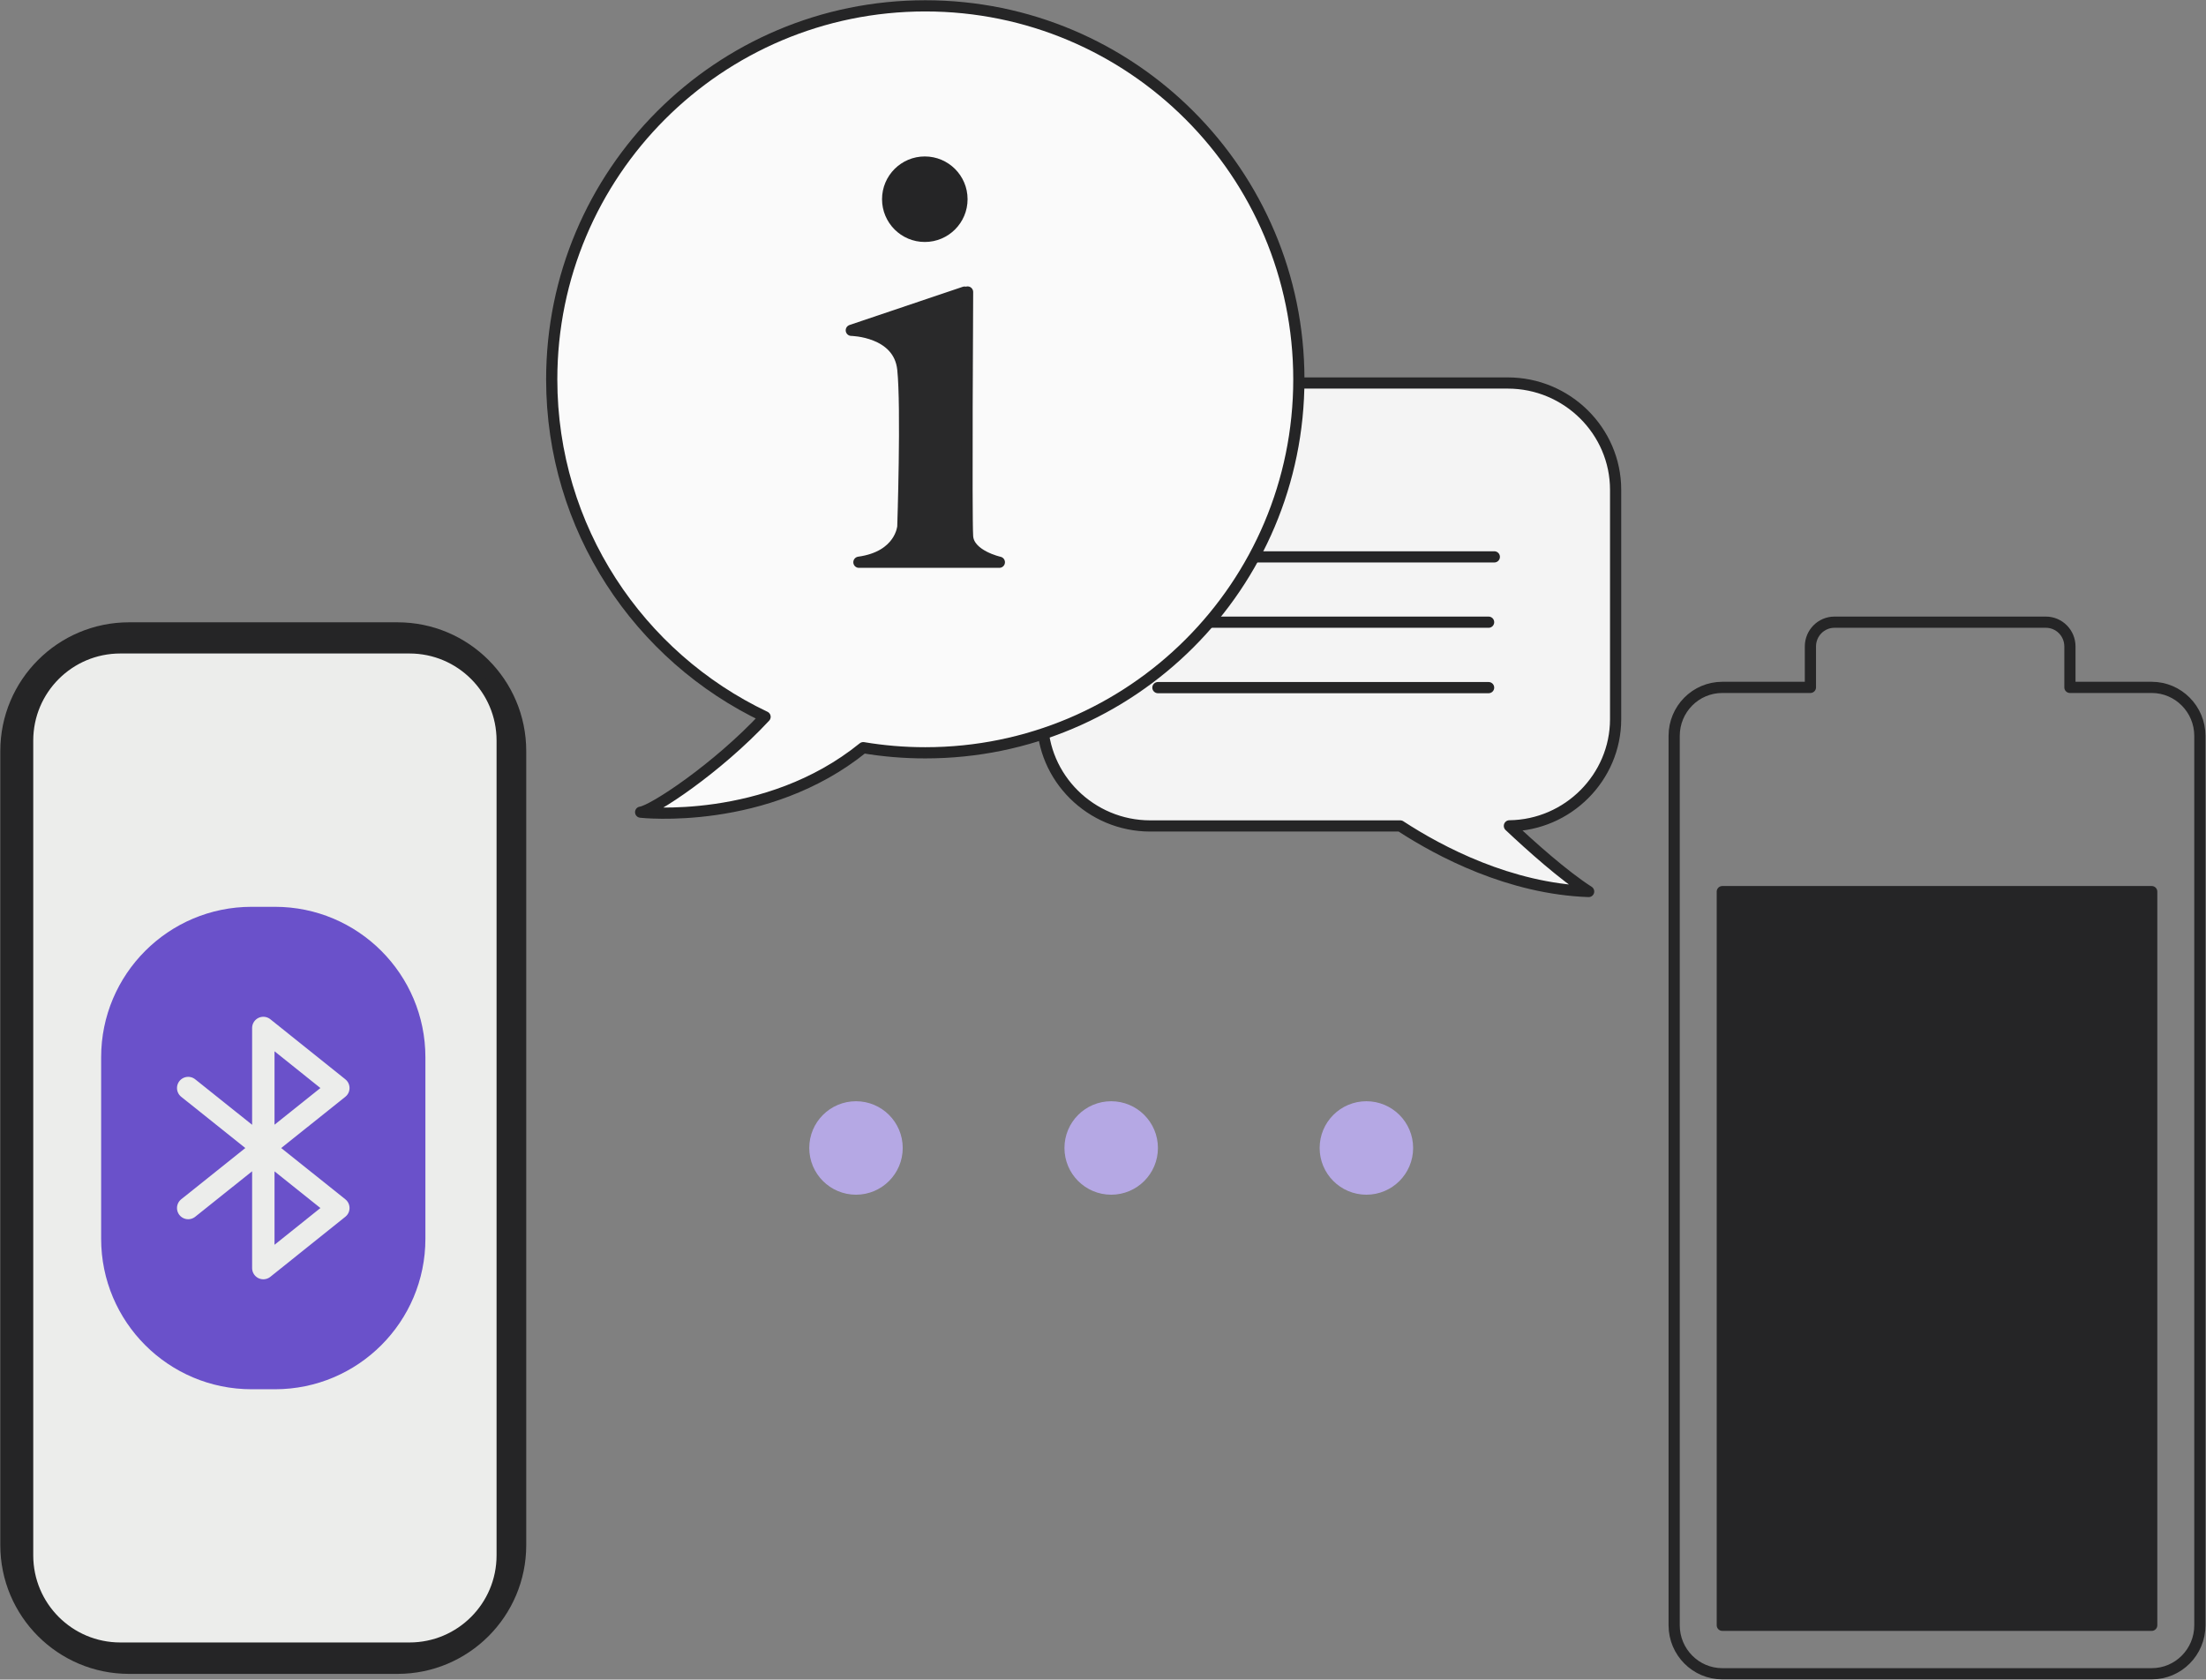 <svg width="197" height="150" viewBox="0 0 197 150" fill="none" xmlns="http://www.w3.org/2000/svg">
<rect x="0" y="0" width="197" height="150" fill="#808080" stroke="none"/>
<g clip-path="url(#clip0_2097_51553)">
<path d="M46.994 137.99L46.994 67.075C46.994 60.724 41.846 55.576 35.495 55.576H11.526C5.176 55.576 0.027 60.724 0.027 67.075L0.027 137.99C0.027 144.34 5.176 149.489 11.526 149.489H35.495C41.846 149.489 46.994 144.34 46.994 137.99Z" fill="#252526"/>
<path d="M36.57 57.861H10.743C6.173 57.861 2.469 61.566 2.469 66.136V138.908C2.469 143.478 6.173 147.183 10.743 147.183H36.57C41.14 147.183 44.844 143.478 44.844 138.908V66.136C44.844 61.566 41.14 57.861 36.57 57.861Z" fill="#ECEDEB" stroke="#252526" stroke-miterlimit="10"/>
<path d="M24.549 80.984H22.472C15.05 80.984 9.032 87.002 9.032 94.424V110.63C9.032 118.052 15.05 124.07 22.472 124.07H24.549C31.971 124.07 37.989 118.052 37.989 110.63V94.424C37.989 87.002 31.971 80.984 24.549 80.984Z" fill="#6A51CA"/>
<path d="M16.806 97.169L30.214 107.885L23.515 113.249V91.805L30.214 97.169L16.806 107.885" stroke="#ECEDEB" stroke-width="2" stroke-linecap="round" stroke-linejoin="round"/>
<path d="M76.442 106.695C78.747 106.695 80.615 104.827 80.615 102.522C80.615 100.216 78.747 98.348 76.442 98.348C74.136 98.348 72.268 100.216 72.268 102.522C72.268 104.827 74.136 106.695 76.442 106.695Z" fill="#B5A8E4"/>
<path d="M99.231 106.695C101.537 106.695 103.405 104.827 103.405 102.522C103.405 100.216 101.537 98.348 99.231 98.348C96.926 98.348 95.058 100.216 95.058 102.522C95.058 104.827 96.926 106.695 99.231 106.695Z" fill="#B5A8E4"/>
<path d="M122.021 106.695C124.326 106.695 126.195 104.827 126.195 102.522C126.195 100.216 124.326 98.348 122.021 98.348C119.715 98.348 117.847 100.216 117.847 102.522C117.847 104.827 119.715 106.695 122.021 106.695Z" fill="#B5A8E4"/>
<path d="M192.152 145.148V79.628H153.805V145.148H192.152Z" fill="#252526" stroke="#252526" stroke-linecap="round" stroke-linejoin="round"/>
<path d="M192.153 61.388H184.848V57.736C184.848 56.536 183.888 55.565 182.699 55.565H163.822C162.633 55.565 161.673 56.536 161.673 57.736V61.388H153.805C151.426 61.388 149.506 63.329 149.506 65.719V145.148C149.506 147.538 151.436 149.478 153.805 149.478H192.153C194.532 149.478 196.452 147.538 196.452 145.148V65.719C196.452 63.329 194.522 61.388 192.153 61.388Z" stroke="#252526" stroke-linecap="round" stroke-linejoin="round"/>
<path d="M134.793 73.763C136.755 75.61 139.614 78.167 141.868 79.617C134.835 79.367 128.595 76.08 125.047 73.763H102.716C97.415 73.763 93.085 69.475 93.085 64.226V43.742C93.085 38.494 97.415 34.205 102.716 34.205H134.647C139.948 34.205 144.278 38.494 144.278 43.742V64.226C144.278 69.422 140.021 73.69 134.793 73.753V73.763Z" fill="#F4F4F4" stroke="#252526" stroke-linecap="round" stroke-linejoin="round"/>
<path d="M103.404 55.565H132.935" stroke="#252526" stroke-linecap="round" stroke-linejoin="round"/>
<path d="M103.926 49.732H133.446" stroke="#252526" stroke-linecap="round" stroke-linejoin="round"/>
<path d="M103.404 61.409H132.935" stroke="#252526" stroke-linecap="round" stroke-linejoin="round"/>
<path d="M115.99 33.882C115.99 52.299 101.057 67.231 82.629 67.231C80.741 67.231 78.894 67.075 77.089 66.772C68.417 73.805 57.21 72.532 57.21 72.532C58.296 72.407 64.045 68.619 68.323 64.018C57.054 58.665 49.27 47.186 49.27 33.882C49.27 15.454 64.202 0.522 82.629 0.522C101.057 0.522 115.99 15.454 115.99 33.882Z" fill="#FAFAFA" stroke="#252526" stroke-linecap="round" stroke-linejoin="round"/>
<path d="M82.587 21.61C84.696 21.61 86.406 19.901 86.406 17.791C86.406 15.682 84.696 13.972 82.587 13.972C80.478 13.972 78.768 15.682 78.768 17.791C78.768 19.901 80.478 21.61 82.587 21.61Z" fill="#252526"/>
<g opacity="0.98">
<path d="M86.135 26.087L76.023 29.499C76.023 29.499 80.27 29.562 80.625 32.984C80.98 36.407 80.625 47.03 80.625 47.03C80.625 47.03 80.437 49.691 76.702 50.212H89.244C89.244 50.212 86.521 49.617 86.406 47.906C86.291 46.195 86.406 26.077 86.406 26.077" fill="#252526"/>
<path d="M86.135 26.087L76.023 29.499C76.023 29.499 80.27 29.562 80.625 32.984C80.98 36.407 80.625 47.03 80.625 47.03C80.625 47.03 80.437 49.691 76.702 50.212H89.244C89.244 50.212 86.521 49.617 86.406 47.906C86.291 46.195 86.406 26.077 86.406 26.077" stroke="#252526" stroke-linecap="round" stroke-linejoin="round"/>
</g>
</g>
<defs>
<clipPath id="clip0_2097_51553">
<rect width="196.946" height="150" fill="white" transform="translate(0.027)"/>
</clipPath>
</defs>
</svg>

